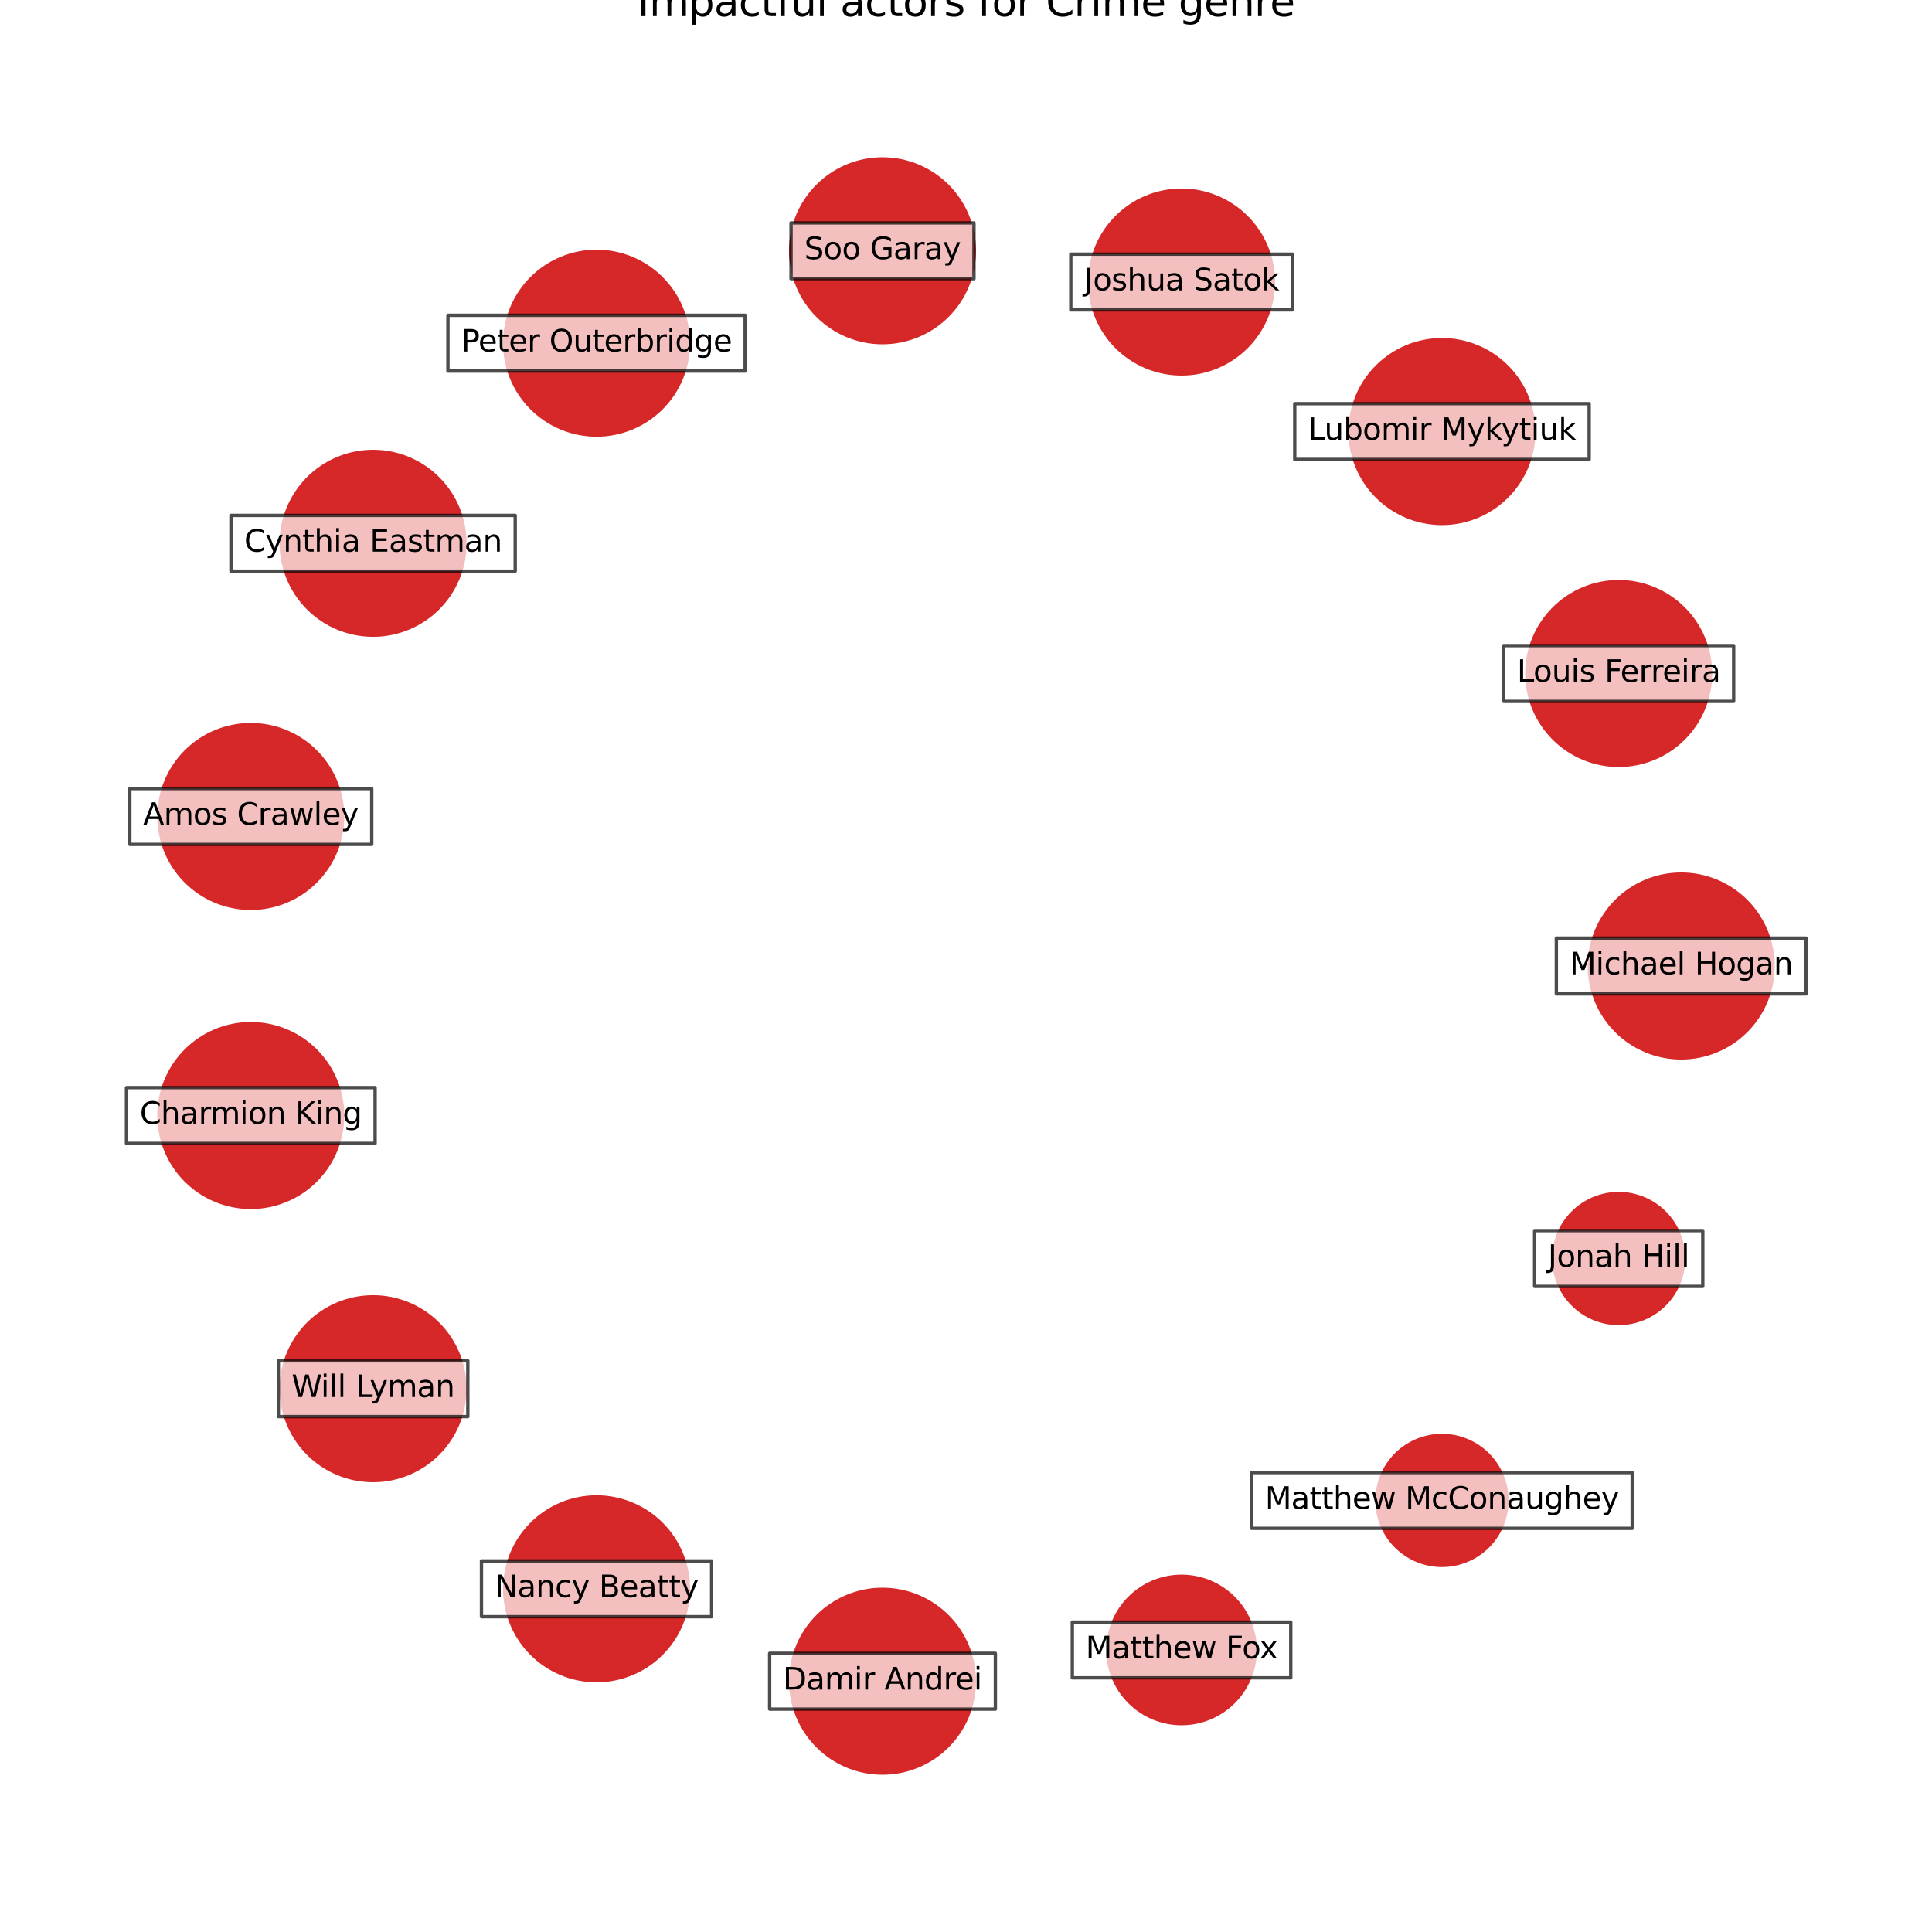 <?xml version="1.0" encoding="utf-8" standalone="no"?>
<!DOCTYPE svg PUBLIC "-//W3C//DTD SVG 1.1//EN"
  "http://www.w3.org/Graphics/SVG/1.1/DTD/svg11.dtd">
<svg xmlns:xlink="http://www.w3.org/1999/xlink" width="576pt" height="576pt" viewBox="0 0 576 576" xmlns="http://www.w3.org/2000/svg" version="1.1">
 <defs>
  <style type="text/css">*{stroke-linejoin: round; stroke-linecap: butt}</style>
 </defs>
 <g id="figure_1">
  <g id="patch_1">
   <path d="M 0 576 
L 576 576 
L 576 0 
L 0 0 
z
" style="fill: #ffffff"/>
  </g>
  <g id="axes_1">
   <g id="PathCollection_1">
    <path d="M 501.231 315.386 
C 508.494 315.386 515.46 312.501 520.596 307.365 
C 525.731 302.229 528.617 295.263 528.617 288 
C 528.617 280.737 525.731 273.771 520.596 268.635 
C 515.46 263.499 508.494 260.614 501.231 260.614 
C 493.968 260.614 487.001 263.499 481.866 268.635 
C 476.73 273.771 473.845 280.737 473.845 288 
C 473.845 295.263 476.73 302.229 481.866 307.365 
C 487.001 312.501 493.968 315.386 501.231 315.386 
z
" clip-path="url(#p1d5453f4c2)" style="fill: #d62728; fill-opacity: 0.99; stroke: #d62728; stroke-opacity: 0.99"/>
    <path d="M 482.592 228.18 
C 489.855 228.18 496.822 225.294 501.957 220.158 
C 507.093 215.023 509.978 208.056 509.978 200.794 
C 509.978 193.531 507.093 186.564 501.957 181.429 
C 496.822 176.293 489.855 173.407 482.592 173.407 
C 475.329 173.407 468.363 176.293 463.227 181.429 
C 458.092 186.564 455.206 193.531 455.206 200.794 
C 455.206 208.056 458.092 215.023 463.227 220.158 
C 468.363 225.294 475.329 228.18 482.592 228.18 
z
" clip-path="url(#p1d5453f4c2)" style="fill: #d62728; fill-opacity: 0.99; stroke: #d62728; stroke-opacity: 0.99"/>
    <path d="M 429.9 156.052 
C 437.163 156.052 444.129 153.166 449.265 148.031 
C 454.4 142.895 457.286 135.929 457.286 128.666 
C 457.286 121.403 454.4 114.437 449.265 109.301 
C 444.129 104.165 437.163 101.28 429.9 101.28 
C 422.637 101.28 415.671 104.165 410.535 109.301 
C 405.399 114.437 402.514 121.403 402.514 128.666 
C 402.514 135.929 405.399 142.895 410.535 148.031 
C 415.671 153.166 422.637 156.052 429.9 156.052 
z
" clip-path="url(#p1d5453f4c2)" style="fill: #d62728; fill-opacity: 0.99; stroke: #d62728; stroke-opacity: 0.99"/>
    <path d="M 352.264 111.475 
C 359.527 111.475 366.494 108.589 371.629 103.453 
C 376.765 98.318 379.65 91.351 379.65 84.088 
C 379.65 76.826 376.765 69.859 371.629 64.724 
C 366.494 59.588 359.527 56.702 352.264 56.702 
C 345.001 56.702 338.035 59.588 332.899 64.724 
C 327.764 69.859 324.878 76.826 324.878 84.088 
C 324.878 91.351 327.764 98.318 332.899 103.453 
C 338.035 108.589 345.001 111.475 352.264 111.475 
z
" clip-path="url(#p1d5453f4c2)" style="fill: #d62728; fill-opacity: 0.99; stroke: #d62728; stroke-opacity: 0.99"/>
    <path d="M 263.11 102.155 
C 270.372 102.155 277.339 99.27 282.474 94.134 
C 287.61 88.999 290.496 82.032 290.496 74.769 
C 290.496 67.506 287.61 60.54 282.474 55.404 
C 277.339 50.269 270.372 47.383 263.11 47.383 
C 255.847 47.383 248.88 50.269 243.745 55.404 
C 238.609 60.54 235.723 67.506 235.723 74.769 
C 235.723 82.032 238.609 88.999 243.745 94.134 
C 248.88 99.27 255.847 102.155 263.11 102.155 
z
" clip-path="url(#p1d5453f4c2)" style="fill: #d62728; fill-opacity: 0.99; stroke: #d62728; stroke-opacity: 0.99"/>
    <path d="M 177.851 129.706 
C 185.114 129.706 192.081 126.82 197.216 121.684 
C 202.352 116.549 205.237 109.582 205.237 102.32 
C 205.237 95.057 202.352 88.09 197.216 82.955 
C 192.081 77.819 185.114 74.933 177.851 74.933 
C 170.588 74.933 163.622 77.819 158.486 82.955 
C 153.351 88.09 150.465 95.057 150.465 102.32 
C 150.465 109.582 153.351 116.549 158.486 121.684 
C 163.622 126.82 170.588 129.706 177.851 129.706 
z
" clip-path="url(#p1d5453f4c2)" style="fill: #d62728; fill-opacity: 0.99; stroke: #d62728; stroke-opacity: 0.99"/>
    <path d="M 111.231 189.362 
C 118.494 189.362 125.461 186.476 130.596 181.341 
C 135.732 176.205 138.618 169.239 138.618 161.976 
C 138.618 154.713 135.732 147.746 130.596 142.611 
C 125.461 137.475 118.494 134.59 111.231 134.59 
C 103.969 134.59 97.002 137.475 91.867 142.611 
C 86.731 147.746 83.845 154.713 83.845 161.976 
C 83.845 169.239 86.731 176.205 91.867 181.341 
C 97.002 186.476 103.969 189.362 111.231 189.362 
z
" clip-path="url(#p1d5453f4c2)" style="fill: #d62728; fill-opacity: 0.99; stroke: #d62728; stroke-opacity: 0.99"/>
    <path d="M 74.769 270.809 
C 82.032 270.809 88.999 267.923 94.134 262.788 
C 99.27 257.652 102.155 250.686 102.155 243.423 
C 102.155 236.16 99.27 229.193 94.134 224.058 
C 88.999 218.922 82.032 216.037 74.769 216.037 
C 67.506 216.037 60.54 218.922 55.404 224.058 
C 50.269 229.193 47.383 236.16 47.383 243.423 
C 47.383 250.686 50.269 257.652 55.404 262.788 
C 60.54 267.923 67.506 270.809 74.769 270.809 
z
" clip-path="url(#p1d5453f4c2)" style="fill: #d62728; fill-opacity: 0.99; stroke: #d62728; stroke-opacity: 0.99"/>
    <path d="M 74.769 359.964 
C 82.032 359.964 88.999 357.078 94.134 351.942 
C 99.27 346.807 102.155 339.84 102.155 332.577 
C 102.155 325.315 99.27 318.348 94.134 313.212 
C 88.999 308.077 82.032 305.191 74.769 305.191 
C 67.506 305.191 60.54 308.077 55.404 313.212 
C 50.269 318.348 47.383 325.315 47.383 332.577 
C 47.383 339.84 50.269 346.807 55.404 351.942 
C 60.54 357.078 67.506 359.964 74.769 359.964 
z
" clip-path="url(#p1d5453f4c2)" style="fill: #d62728; fill-opacity: 0.99; stroke: #d62728; stroke-opacity: 0.99"/>
    <path d="M 111.231 441.41 
C 118.494 441.41 125.461 438.525 130.596 433.389 
C 135.732 428.254 138.618 421.287 138.618 414.024 
C 138.618 406.761 135.732 399.795 130.596 394.659 
C 125.461 389.524 118.494 386.638 111.231 386.638 
C 103.969 386.638 97.002 389.524 91.867 394.659 
C 86.731 399.795 83.845 406.761 83.845 414.024 
C 83.845 421.287 86.731 428.254 91.867 433.389 
C 97.002 438.525 103.969 441.41 111.231 441.41 
z
" clip-path="url(#p1d5453f4c2)" style="fill: #d62728; fill-opacity: 0.99; stroke: #d62728; stroke-opacity: 0.99"/>
    <path d="M 177.851 501.067 
C 185.114 501.067 192.081 498.181 197.216 493.045 
C 202.352 487.91 205.237 480.943 205.237 473.68 
C 205.237 466.418 202.352 459.451 197.216 454.316 
C 192.081 449.18 185.114 446.294 177.851 446.294 
C 170.588 446.294 163.622 449.18 158.486 454.316 
C 153.351 459.451 150.465 466.418 150.465 473.68 
C 150.465 480.943 153.351 487.91 158.486 493.045 
C 163.622 498.181 170.588 501.067 177.851 501.067 
z
" clip-path="url(#p1d5453f4c2)" style="fill: #d62728; fill-opacity: 0.99; stroke: #d62728; stroke-opacity: 0.99"/>
    <path d="M 263.11 528.617 
C 270.372 528.617 277.339 525.731 282.475 520.596 
C 287.61 515.46 290.496 508.494 290.496 501.231 
C 290.496 493.968 287.61 487.001 282.475 481.866 
C 277.339 476.73 270.372 473.845 263.11 473.845 
C 255.847 473.845 248.88 476.73 243.745 481.866 
C 238.609 487.001 235.723 493.968 235.723 501.231 
C 235.723 508.494 238.609 515.46 243.745 520.596 
C 248.88 525.731 255.847 528.617 263.11 528.617 
z
" clip-path="url(#p1d5453f4c2)" style="fill: #d62728; fill-opacity: 0.99; stroke: #d62728; stroke-opacity: 0.99"/>
    <path d="M 352.264 513.867 
C 358.087 513.867 363.672 511.553 367.789 507.436 
C 371.906 503.319 374.219 497.734 374.219 491.912 
C 374.219 486.089 371.906 480.504 367.789 476.387 
C 363.672 472.27 358.087 469.956 352.264 469.956 
C 346.442 469.956 340.857 472.27 336.74 476.387 
C 332.623 480.504 330.309 486.089 330.309 491.912 
C 330.309 497.734 332.623 503.319 336.74 507.436 
C 340.857 511.553 346.442 513.867 352.264 513.867 
z
" clip-path="url(#p1d5453f4c2)" style="fill: #d62728; fill-opacity: 0.99; stroke: #d62728; stroke-opacity: 0.99"/>
    <path d="M 429.9 466.699 
C 435.036 466.699 439.962 464.659 443.593 461.027 
C 447.224 457.396 449.265 452.47 449.265 447.334 
C 449.265 442.199 447.224 437.273 443.593 433.641 
C 439.962 430.01 435.036 427.969 429.9 427.969 
C 424.764 427.969 419.838 430.01 416.207 433.641 
C 412.575 437.273 410.535 442.199 410.535 447.334 
C 410.535 452.47 412.575 457.396 416.207 461.027 
C 419.838 464.659 424.764 466.699 429.9 466.699 
z
" clip-path="url(#p1d5453f4c2)" style="fill: #d62728; fill-opacity: 0.99; stroke: #d62728; stroke-opacity: 0.99"/>
    <path d="M 482.592 394.571 
C 487.728 394.571 492.654 392.531 496.285 388.9 
C 499.917 385.268 501.957 380.342 501.957 375.206 
C 501.957 370.071 499.917 365.145 496.285 361.513 
C 492.654 357.882 487.728 355.842 482.592 355.842 
C 477.457 355.842 472.531 357.882 468.899 361.513 
C 465.268 365.145 463.227 370.071 463.227 375.206 
C 463.227 380.342 465.268 385.268 468.899 388.9 
C 472.531 392.531 477.457 394.571 482.592 394.571 
z
" clip-path="url(#p1d5453f4c2)" style="fill: #d62728; fill-opacity: 0.99; stroke: #d62728; stroke-opacity: 0.99"/>
   </g>
   <g id="text_1">
    <g id="patch_2">
     <path d="M 464.001 296.315 
L 538.461 296.315 
L 538.461 279.685 
L 464.001 279.685 
z
" clip-path="url(#p1d5453f4c2)" style="fill: #ffffff; opacity: 0.7; stroke: #000000; stroke-linejoin: miter"/>
    </g>
    <g clip-path="url(#p1d5453f4c2)">
     <!-- Michael Hogan -->
     <g transform="translate(467.961 290.483)scale(0.09 -0.09)">
      <defs>
       <path id="DejaVuSans-4d" d="M 628 4666 
L 1569 4666 
L 2759 1491 
L 3956 4666 
L 4897 4666 
L 4897 0 
L 4281 0 
L 4281 4097 
L 3078 897 
L 2444 897 
L 1241 4097 
L 1241 0 
L 628 0 
L 628 4666 
z
" transform="scale(0.016)"/>
       <path id="DejaVuSans-69" d="M 603 3500 
L 1178 3500 
L 1178 0 
L 603 0 
L 603 3500 
z
M 603 4863 
L 1178 4863 
L 1178 4134 
L 603 4134 
L 603 4863 
z
" transform="scale(0.016)"/>
       <path id="DejaVuSans-63" d="M 3122 3366 
L 3122 2828 
Q 2878 2963 2633 3030 
Q 2388 3097 2138 3097 
Q 1578 3097 1268 2742 
Q 959 2388 959 1747 
Q 959 1106 1268 751 
Q 1578 397 2138 397 
Q 2388 397 2633 464 
Q 2878 531 3122 666 
L 3122 134 
Q 2881 22 2623 -34 
Q 2366 -91 2075 -91 
Q 1284 -91 818 406 
Q 353 903 353 1747 
Q 353 2603 823 3093 
Q 1294 3584 2113 3584 
Q 2378 3584 2631 3529 
Q 2884 3475 3122 3366 
z
" transform="scale(0.016)"/>
       <path id="DejaVuSans-68" d="M 3513 2113 
L 3513 0 
L 2938 0 
L 2938 2094 
Q 2938 2591 2744 2837 
Q 2550 3084 2163 3084 
Q 1697 3084 1428 2787 
Q 1159 2491 1159 1978 
L 1159 0 
L 581 0 
L 581 4863 
L 1159 4863 
L 1159 2956 
Q 1366 3272 1645 3428 
Q 1925 3584 2291 3584 
Q 2894 3584 3203 3211 
Q 3513 2838 3513 2113 
z
" transform="scale(0.016)"/>
       <path id="DejaVuSans-61" d="M 2194 1759 
Q 1497 1759 1228 1600 
Q 959 1441 959 1056 
Q 959 750 1161 570 
Q 1363 391 1709 391 
Q 2188 391 2477 730 
Q 2766 1069 2766 1631 
L 2766 1759 
L 2194 1759 
z
M 3341 1997 
L 3341 0 
L 2766 0 
L 2766 531 
Q 2569 213 2275 61 
Q 1981 -91 1556 -91 
Q 1019 -91 701 211 
Q 384 513 384 1019 
Q 384 1609 779 1909 
Q 1175 2209 1959 2209 
L 2766 2209 
L 2766 2266 
Q 2766 2663 2505 2880 
Q 2244 3097 1772 3097 
Q 1472 3097 1187 3025 
Q 903 2953 641 2809 
L 641 3341 
Q 956 3463 1253 3523 
Q 1550 3584 1831 3584 
Q 2591 3584 2966 3190 
Q 3341 2797 3341 1997 
z
" transform="scale(0.016)"/>
       <path id="DejaVuSans-65" d="M 3597 1894 
L 3597 1613 
L 953 1613 
Q 991 1019 1311 708 
Q 1631 397 2203 397 
Q 2534 397 2845 478 
Q 3156 559 3463 722 
L 3463 178 
Q 3153 47 2828 -22 
Q 2503 -91 2169 -91 
Q 1331 -91 842 396 
Q 353 884 353 1716 
Q 353 2575 817 3079 
Q 1281 3584 2069 3584 
Q 2775 3584 3186 3129 
Q 3597 2675 3597 1894 
z
M 3022 2063 
Q 3016 2534 2758 2815 
Q 2500 3097 2075 3097 
Q 1594 3097 1305 2825 
Q 1016 2553 972 2059 
L 3022 2063 
z
" transform="scale(0.016)"/>
       <path id="DejaVuSans-6c" d="M 603 4863 
L 1178 4863 
L 1178 0 
L 603 0 
L 603 4863 
z
" transform="scale(0.016)"/>
       <path id="DejaVuSans-20" transform="scale(0.016)"/>
       <path id="DejaVuSans-48" d="M 628 4666 
L 1259 4666 
L 1259 2753 
L 3553 2753 
L 3553 4666 
L 4184 4666 
L 4184 0 
L 3553 0 
L 3553 2222 
L 1259 2222 
L 1259 0 
L 628 0 
L 628 4666 
z
" transform="scale(0.016)"/>
       <path id="DejaVuSans-6f" d="M 1959 3097 
Q 1497 3097 1228 2736 
Q 959 2375 959 1747 
Q 959 1119 1226 758 
Q 1494 397 1959 397 
Q 2419 397 2687 759 
Q 2956 1122 2956 1747 
Q 2956 2369 2687 2733 
Q 2419 3097 1959 3097 
z
M 1959 3584 
Q 2709 3584 3137 3096 
Q 3566 2609 3566 1747 
Q 3566 888 3137 398 
Q 2709 -91 1959 -91 
Q 1206 -91 779 398 
Q 353 888 353 1747 
Q 353 2609 779 3096 
Q 1206 3584 1959 3584 
z
" transform="scale(0.016)"/>
       <path id="DejaVuSans-67" d="M 2906 1791 
Q 2906 2416 2648 2759 
Q 2391 3103 1925 3103 
Q 1463 3103 1205 2759 
Q 947 2416 947 1791 
Q 947 1169 1205 825 
Q 1463 481 1925 481 
Q 2391 481 2648 825 
Q 2906 1169 2906 1791 
z
M 3481 434 
Q 3481 -459 3084 -895 
Q 2688 -1331 1869 -1331 
Q 1566 -1331 1297 -1286 
Q 1028 -1241 775 -1147 
L 775 -588 
Q 1028 -725 1275 -790 
Q 1522 -856 1778 -856 
Q 2344 -856 2625 -561 
Q 2906 -266 2906 331 
L 2906 616 
Q 2728 306 2450 153 
Q 2172 0 1784 0 
Q 1141 0 747 490 
Q 353 981 353 1791 
Q 353 2603 747 3093 
Q 1141 3584 1784 3584 
Q 2172 3584 2450 3431 
Q 2728 3278 2906 2969 
L 2906 3500 
L 3481 3500 
L 3481 434 
z
" transform="scale(0.016)"/>
       <path id="DejaVuSans-6e" d="M 3513 2113 
L 3513 0 
L 2938 0 
L 2938 2094 
Q 2938 2591 2744 2837 
Q 2550 3084 2163 3084 
Q 1697 3084 1428 2787 
Q 1159 2491 1159 1978 
L 1159 0 
L 581 0 
L 581 3500 
L 1159 3500 
L 1159 2956 
Q 1366 3272 1645 3428 
Q 1925 3584 2291 3584 
Q 2894 3584 3203 3211 
Q 3513 2838 3513 2113 
z
" transform="scale(0.016)"/>
      </defs>
      <use xlink:href="#DejaVuSans-4d"/>
      <use xlink:href="#DejaVuSans-69" x="86.279"/>
      <use xlink:href="#DejaVuSans-63" x="114.062"/>
      <use xlink:href="#DejaVuSans-68" x="169.043"/>
      <use xlink:href="#DejaVuSans-61" x="232.422"/>
      <use xlink:href="#DejaVuSans-65" x="293.701"/>
      <use xlink:href="#DejaVuSans-6c" x="355.225"/>
      <use xlink:href="#DejaVuSans-20" x="383.008"/>
      <use xlink:href="#DejaVuSans-48" x="414.795"/>
      <use xlink:href="#DejaVuSans-6f" x="489.99"/>
      <use xlink:href="#DejaVuSans-67" x="551.172"/>
      <use xlink:href="#DejaVuSans-61" x="614.648"/>
      <use xlink:href="#DejaVuSans-6e" x="675.928"/>
     </g>
    </g>
   </g>
   <g id="text_2">
    <g id="patch_3">
     <path d="M 448.318 209.109 
L 516.867 209.109 
L 516.867 192.478 
L 448.318 192.478 
z
" clip-path="url(#p1d5453f4c2)" style="fill: #ffffff; opacity: 0.7; stroke: #000000; stroke-linejoin: miter"/>
    </g>
    <g clip-path="url(#p1d5453f4c2)">
     <!-- Louis Ferreira -->
     <g transform="translate(452.278 203.277)scale(0.09 -0.09)">
      <defs>
       <path id="DejaVuSans-4c" d="M 628 4666 
L 1259 4666 
L 1259 531 
L 3531 531 
L 3531 0 
L 628 0 
L 628 4666 
z
" transform="scale(0.016)"/>
       <path id="DejaVuSans-75" d="M 544 1381 
L 544 3500 
L 1119 3500 
L 1119 1403 
Q 1119 906 1312 657 
Q 1506 409 1894 409 
Q 2359 409 2629 706 
Q 2900 1003 2900 1516 
L 2900 3500 
L 3475 3500 
L 3475 0 
L 2900 0 
L 2900 538 
Q 2691 219 2414 64 
Q 2138 -91 1772 -91 
Q 1169 -91 856 284 
Q 544 659 544 1381 
z
M 1991 3584 
L 1991 3584 
z
" transform="scale(0.016)"/>
       <path id="DejaVuSans-73" d="M 2834 3397 
L 2834 2853 
Q 2591 2978 2328 3040 
Q 2066 3103 1784 3103 
Q 1356 3103 1142 2972 
Q 928 2841 928 2578 
Q 928 2378 1081 2264 
Q 1234 2150 1697 2047 
L 1894 2003 
Q 2506 1872 2764 1633 
Q 3022 1394 3022 966 
Q 3022 478 2636 193 
Q 2250 -91 1575 -91 
Q 1294 -91 989 -36 
Q 684 19 347 128 
L 347 722 
Q 666 556 975 473 
Q 1284 391 1588 391 
Q 1994 391 2212 530 
Q 2431 669 2431 922 
Q 2431 1156 2273 1281 
Q 2116 1406 1581 1522 
L 1381 1569 
Q 847 1681 609 1914 
Q 372 2147 372 2553 
Q 372 3047 722 3315 
Q 1072 3584 1716 3584 
Q 2034 3584 2315 3537 
Q 2597 3491 2834 3397 
z
" transform="scale(0.016)"/>
       <path id="DejaVuSans-46" d="M 628 4666 
L 3309 4666 
L 3309 4134 
L 1259 4134 
L 1259 2759 
L 3109 2759 
L 3109 2228 
L 1259 2228 
L 1259 0 
L 628 0 
L 628 4666 
z
" transform="scale(0.016)"/>
       <path id="DejaVuSans-72" d="M 2631 2963 
Q 2534 3019 2420 3045 
Q 2306 3072 2169 3072 
Q 1681 3072 1420 2755 
Q 1159 2438 1159 1844 
L 1159 0 
L 581 0 
L 581 3500 
L 1159 3500 
L 1159 2956 
Q 1341 3275 1631 3429 
Q 1922 3584 2338 3584 
Q 2397 3584 2469 3576 
Q 2541 3569 2628 3553 
L 2631 2963 
z
" transform="scale(0.016)"/>
      </defs>
      <use xlink:href="#DejaVuSans-4c"/>
      <use xlink:href="#DejaVuSans-6f" x="53.963"/>
      <use xlink:href="#DejaVuSans-75" x="115.145"/>
      <use xlink:href="#DejaVuSans-69" x="178.523"/>
      <use xlink:href="#DejaVuSans-73" x="206.307"/>
      <use xlink:href="#DejaVuSans-20" x="258.406"/>
      <use xlink:href="#DejaVuSans-46" x="290.193"/>
      <use xlink:href="#DejaVuSans-65" x="342.213"/>
      <use xlink:href="#DejaVuSans-72" x="403.736"/>
      <use xlink:href="#DejaVuSans-72" x="443.1"/>
      <use xlink:href="#DejaVuSans-65" x="481.963"/>
      <use xlink:href="#DejaVuSans-69" x="543.486"/>
      <use xlink:href="#DejaVuSans-72" x="571.27"/>
      <use xlink:href="#DejaVuSans-61" x="612.383"/>
     </g>
    </g>
   </g>
   <g id="text_3">
    <g id="patch_4">
     <path d="M 386.011 136.981 
L 473.788 136.981 
L 473.788 120.351 
L 386.011 120.351 
z
" clip-path="url(#p1d5453f4c2)" style="fill: #ffffff; opacity: 0.7; stroke: #000000; stroke-linejoin: miter"/>
    </g>
    <g clip-path="url(#p1d5453f4c2)">
     <!-- Lubomir Mykytiuk -->
     <g transform="translate(389.971 131.149)scale(0.09 -0.09)">
      <defs>
       <path id="DejaVuSans-62" d="M 3116 1747 
Q 3116 2381 2855 2742 
Q 2594 3103 2138 3103 
Q 1681 3103 1420 2742 
Q 1159 2381 1159 1747 
Q 1159 1113 1420 752 
Q 1681 391 2138 391 
Q 2594 391 2855 752 
Q 3116 1113 3116 1747 
z
M 1159 2969 
Q 1341 3281 1617 3432 
Q 1894 3584 2278 3584 
Q 2916 3584 3314 3078 
Q 3713 2572 3713 1747 
Q 3713 922 3314 415 
Q 2916 -91 2278 -91 
Q 1894 -91 1617 61 
Q 1341 213 1159 525 
L 1159 0 
L 581 0 
L 581 4863 
L 1159 4863 
L 1159 2969 
z
" transform="scale(0.016)"/>
       <path id="DejaVuSans-6d" d="M 3328 2828 
Q 3544 3216 3844 3400 
Q 4144 3584 4550 3584 
Q 5097 3584 5394 3201 
Q 5691 2819 5691 2113 
L 5691 0 
L 5113 0 
L 5113 2094 
Q 5113 2597 4934 2840 
Q 4756 3084 4391 3084 
Q 3944 3084 3684 2787 
Q 3425 2491 3425 1978 
L 3425 0 
L 2847 0 
L 2847 2094 
Q 2847 2600 2669 2842 
Q 2491 3084 2119 3084 
Q 1678 3084 1418 2786 
Q 1159 2488 1159 1978 
L 1159 0 
L 581 0 
L 581 3500 
L 1159 3500 
L 1159 2956 
Q 1356 3278 1631 3431 
Q 1906 3584 2284 3584 
Q 2666 3584 2933 3390 
Q 3200 3197 3328 2828 
z
" transform="scale(0.016)"/>
       <path id="DejaVuSans-79" d="M 2059 -325 
Q 1816 -950 1584 -1140 
Q 1353 -1331 966 -1331 
L 506 -1331 
L 506 -850 
L 844 -850 
Q 1081 -850 1212 -737 
Q 1344 -625 1503 -206 
L 1606 56 
L 191 3500 
L 800 3500 
L 1894 763 
L 2988 3500 
L 3597 3500 
L 2059 -325 
z
" transform="scale(0.016)"/>
       <path id="DejaVuSans-6b" d="M 581 4863 
L 1159 4863 
L 1159 1991 
L 2875 3500 
L 3609 3500 
L 1753 1863 
L 3688 0 
L 2938 0 
L 1159 1709 
L 1159 0 
L 581 0 
L 581 4863 
z
" transform="scale(0.016)"/>
       <path id="DejaVuSans-74" d="M 1172 4494 
L 1172 3500 
L 2356 3500 
L 2356 3053 
L 1172 3053 
L 1172 1153 
Q 1172 725 1289 603 
Q 1406 481 1766 481 
L 2356 481 
L 2356 0 
L 1766 0 
Q 1100 0 847 248 
Q 594 497 594 1153 
L 594 3053 
L 172 3053 
L 172 3500 
L 594 3500 
L 594 4494 
L 1172 4494 
z
" transform="scale(0.016)"/>
      </defs>
      <use xlink:href="#DejaVuSans-4c"/>
      <use xlink:href="#DejaVuSans-75" x="53.963"/>
      <use xlink:href="#DejaVuSans-62" x="117.342"/>
      <use xlink:href="#DejaVuSans-6f" x="180.818"/>
      <use xlink:href="#DejaVuSans-6d" x="242"/>
      <use xlink:href="#DejaVuSans-69" x="339.412"/>
      <use xlink:href="#DejaVuSans-72" x="367.195"/>
      <use xlink:href="#DejaVuSans-20" x="408.309"/>
      <use xlink:href="#DejaVuSans-4d" x="440.096"/>
      <use xlink:href="#DejaVuSans-79" x="526.375"/>
      <use xlink:href="#DejaVuSans-6b" x="585.555"/>
      <use xlink:href="#DejaVuSans-79" x="639.84"/>
      <use xlink:href="#DejaVuSans-74" x="699.02"/>
      <use xlink:href="#DejaVuSans-69" x="738.229"/>
      <use xlink:href="#DejaVuSans-75" x="766.012"/>
      <use xlink:href="#DejaVuSans-6b" x="829.391"/>
     </g>
    </g>
   </g>
   <g id="text_4">
    <g id="patch_5">
     <path d="M 319.25 92.404 
L 385.279 92.404 
L 385.279 75.773 
L 319.25 75.773 
z
" clip-path="url(#p1d5453f4c2)" style="fill: #ffffff; opacity: 0.7; stroke: #000000; stroke-linejoin: miter"/>
    </g>
    <g clip-path="url(#p1d5453f4c2)">
     <!-- Joshua Satok -->
     <g transform="translate(323.21 86.572)scale(0.09 -0.09)">
      <defs>
       <path id="DejaVuSans-4a" d="M 628 4666 
L 1259 4666 
L 1259 325 
Q 1259 -519 939 -900 
Q 619 -1281 -91 -1281 
L -331 -1281 
L -331 -750 
L -134 -750 
Q 284 -750 456 -515 
Q 628 -281 628 325 
L 628 4666 
z
" transform="scale(0.016)"/>
       <path id="DejaVuSans-53" d="M 3425 4513 
L 3425 3897 
Q 3066 4069 2747 4153 
Q 2428 4238 2131 4238 
Q 1616 4238 1336 4038 
Q 1056 3838 1056 3469 
Q 1056 3159 1242 3001 
Q 1428 2844 1947 2747 
L 2328 2669 
Q 3034 2534 3370 2195 
Q 3706 1856 3706 1288 
Q 3706 609 3251 259 
Q 2797 -91 1919 -91 
Q 1588 -91 1214 -16 
Q 841 59 441 206 
L 441 856 
Q 825 641 1194 531 
Q 1563 422 1919 422 
Q 2459 422 2753 634 
Q 3047 847 3047 1241 
Q 3047 1584 2836 1778 
Q 2625 1972 2144 2069 
L 1759 2144 
Q 1053 2284 737 2584 
Q 422 2884 422 3419 
Q 422 4038 858 4394 
Q 1294 4750 2059 4750 
Q 2388 4750 2728 4690 
Q 3069 4631 3425 4513 
z
" transform="scale(0.016)"/>
      </defs>
      <use xlink:href="#DejaVuSans-4a"/>
      <use xlink:href="#DejaVuSans-6f" x="29.492"/>
      <use xlink:href="#DejaVuSans-73" x="90.674"/>
      <use xlink:href="#DejaVuSans-68" x="142.773"/>
      <use xlink:href="#DejaVuSans-75" x="206.152"/>
      <use xlink:href="#DejaVuSans-61" x="269.531"/>
      <use xlink:href="#DejaVuSans-20" x="330.811"/>
      <use xlink:href="#DejaVuSans-53" x="362.598"/>
      <use xlink:href="#DejaVuSans-61" x="426.074"/>
      <use xlink:href="#DejaVuSans-74" x="487.354"/>
      <use xlink:href="#DejaVuSans-6f" x="526.562"/>
      <use xlink:href="#DejaVuSans-6b" x="587.744"/>
     </g>
    </g>
   </g>
   <g id="text_5">
    <g id="patch_6">
     <path d="M 235.84 83.084 
L 290.379 83.084 
L 290.379 66.454 
L 235.84 66.454 
z
" clip-path="url(#p1d5453f4c2)" style="fill: #ffffff; opacity: 0.7; stroke: #000000; stroke-linejoin: miter"/>
    </g>
    <g clip-path="url(#p1d5453f4c2)">
     <!-- Soo Garay -->
     <g transform="translate(239.8 77.253)scale(0.09 -0.09)">
      <defs>
       <path id="DejaVuSans-47" d="M 3809 666 
L 3809 1919 
L 2778 1919 
L 2778 2438 
L 4434 2438 
L 4434 434 
Q 4069 175 3628 42 
Q 3188 -91 2688 -91 
Q 1594 -91 976 548 
Q 359 1188 359 2328 
Q 359 3472 976 4111 
Q 1594 4750 2688 4750 
Q 3144 4750 3555 4637 
Q 3966 4525 4313 4306 
L 4313 3634 
Q 3963 3931 3569 4081 
Q 3175 4231 2741 4231 
Q 1884 4231 1454 3753 
Q 1025 3275 1025 2328 
Q 1025 1384 1454 906 
Q 1884 428 2741 428 
Q 3075 428 3337 486 
Q 3600 544 3809 666 
z
" transform="scale(0.016)"/>
      </defs>
      <use xlink:href="#DejaVuSans-53"/>
      <use xlink:href="#DejaVuSans-6f" x="63.477"/>
      <use xlink:href="#DejaVuSans-6f" x="124.658"/>
      <use xlink:href="#DejaVuSans-20" x="185.84"/>
      <use xlink:href="#DejaVuSans-47" x="217.627"/>
      <use xlink:href="#DejaVuSans-61" x="295.117"/>
      <use xlink:href="#DejaVuSans-72" x="356.396"/>
      <use xlink:href="#DejaVuSans-61" x="397.51"/>
      <use xlink:href="#DejaVuSans-79" x="458.789"/>
     </g>
    </g>
   </g>
   <g id="text_6">
    <g id="patch_7">
     <path d="M 133.542 110.635 
L 222.16 110.635 
L 222.16 94.004 
L 133.542 94.004 
z
" clip-path="url(#p1d5453f4c2)" style="fill: #ffffff; opacity: 0.7; stroke: #000000; stroke-linejoin: miter"/>
    </g>
    <g clip-path="url(#p1d5453f4c2)">
     <!-- Peter Outerbridge -->
     <g transform="translate(137.502 104.803)scale(0.09 -0.09)">
      <defs>
       <path id="DejaVuSans-50" d="M 1259 4147 
L 1259 2394 
L 2053 2394 
Q 2494 2394 2734 2622 
Q 2975 2850 2975 3272 
Q 2975 3691 2734 3919 
Q 2494 4147 2053 4147 
L 1259 4147 
z
M 628 4666 
L 2053 4666 
Q 2838 4666 3239 4311 
Q 3641 3956 3641 3272 
Q 3641 2581 3239 2228 
Q 2838 1875 2053 1875 
L 1259 1875 
L 1259 0 
L 628 0 
L 628 4666 
z
" transform="scale(0.016)"/>
       <path id="DejaVuSans-4f" d="M 2522 4238 
Q 1834 4238 1429 3725 
Q 1025 3213 1025 2328 
Q 1025 1447 1429 934 
Q 1834 422 2522 422 
Q 3209 422 3611 934 
Q 4013 1447 4013 2328 
Q 4013 3213 3611 3725 
Q 3209 4238 2522 4238 
z
M 2522 4750 
Q 3503 4750 4090 4092 
Q 4678 3434 4678 2328 
Q 4678 1225 4090 567 
Q 3503 -91 2522 -91 
Q 1538 -91 948 565 
Q 359 1222 359 2328 
Q 359 3434 948 4092 
Q 1538 4750 2522 4750 
z
" transform="scale(0.016)"/>
       <path id="DejaVuSans-64" d="M 2906 2969 
L 2906 4863 
L 3481 4863 
L 3481 0 
L 2906 0 
L 2906 525 
Q 2725 213 2448 61 
Q 2172 -91 1784 -91 
Q 1150 -91 751 415 
Q 353 922 353 1747 
Q 353 2572 751 3078 
Q 1150 3584 1784 3584 
Q 2172 3584 2448 3432 
Q 2725 3281 2906 2969 
z
M 947 1747 
Q 947 1113 1208 752 
Q 1469 391 1925 391 
Q 2381 391 2643 752 
Q 2906 1113 2906 1747 
Q 2906 2381 2643 2742 
Q 2381 3103 1925 3103 
Q 1469 3103 1208 2742 
Q 947 2381 947 1747 
z
" transform="scale(0.016)"/>
      </defs>
      <use xlink:href="#DejaVuSans-50"/>
      <use xlink:href="#DejaVuSans-65" x="56.678"/>
      <use xlink:href="#DejaVuSans-74" x="118.201"/>
      <use xlink:href="#DejaVuSans-65" x="157.41"/>
      <use xlink:href="#DejaVuSans-72" x="218.934"/>
      <use xlink:href="#DejaVuSans-20" x="260.047"/>
      <use xlink:href="#DejaVuSans-4f" x="291.834"/>
      <use xlink:href="#DejaVuSans-75" x="370.545"/>
      <use xlink:href="#DejaVuSans-74" x="433.924"/>
      <use xlink:href="#DejaVuSans-65" x="473.133"/>
      <use xlink:href="#DejaVuSans-72" x="534.656"/>
      <use xlink:href="#DejaVuSans-62" x="575.77"/>
      <use xlink:href="#DejaVuSans-72" x="639.246"/>
      <use xlink:href="#DejaVuSans-69" x="680.359"/>
      <use xlink:href="#DejaVuSans-64" x="708.143"/>
      <use xlink:href="#DejaVuSans-67" x="771.619"/>
      <use xlink:href="#DejaVuSans-65" x="835.096"/>
     </g>
    </g>
   </g>
   <g id="text_7">
    <g id="patch_8">
     <path d="M 68.858 170.291 
L 153.605 170.291 
L 153.605 153.661 
L 68.858 153.661 
z
" clip-path="url(#p1d5453f4c2)" style="fill: #ffffff; opacity: 0.7; stroke: #000000; stroke-linejoin: miter"/>
    </g>
    <g clip-path="url(#p1d5453f4c2)">
     <!-- Cynthia Eastman -->
     <g transform="translate(72.818 164.459)scale(0.09 -0.09)">
      <defs>
       <path id="DejaVuSans-43" d="M 4122 4306 
L 4122 3641 
Q 3803 3938 3442 4084 
Q 3081 4231 2675 4231 
Q 1875 4231 1450 3742 
Q 1025 3253 1025 2328 
Q 1025 1406 1450 917 
Q 1875 428 2675 428 
Q 3081 428 3442 575 
Q 3803 722 4122 1019 
L 4122 359 
Q 3791 134 3420 21 
Q 3050 -91 2638 -91 
Q 1578 -91 968 557 
Q 359 1206 359 2328 
Q 359 3453 968 4101 
Q 1578 4750 2638 4750 
Q 3056 4750 3426 4639 
Q 3797 4528 4122 4306 
z
" transform="scale(0.016)"/>
       <path id="DejaVuSans-45" d="M 628 4666 
L 3578 4666 
L 3578 4134 
L 1259 4134 
L 1259 2753 
L 3481 2753 
L 3481 2222 
L 1259 2222 
L 1259 531 
L 3634 531 
L 3634 0 
L 628 0 
L 628 4666 
z
" transform="scale(0.016)"/>
      </defs>
      <use xlink:href="#DejaVuSans-43"/>
      <use xlink:href="#DejaVuSans-79" x="69.824"/>
      <use xlink:href="#DejaVuSans-6e" x="129.004"/>
      <use xlink:href="#DejaVuSans-74" x="192.383"/>
      <use xlink:href="#DejaVuSans-68" x="231.592"/>
      <use xlink:href="#DejaVuSans-69" x="294.971"/>
      <use xlink:href="#DejaVuSans-61" x="322.754"/>
      <use xlink:href="#DejaVuSans-20" x="384.033"/>
      <use xlink:href="#DejaVuSans-45" x="415.82"/>
      <use xlink:href="#DejaVuSans-61" x="479.004"/>
      <use xlink:href="#DejaVuSans-73" x="540.283"/>
      <use xlink:href="#DejaVuSans-74" x="592.383"/>
      <use xlink:href="#DejaVuSans-6d" x="631.592"/>
      <use xlink:href="#DejaVuSans-61" x="729.004"/>
      <use xlink:href="#DejaVuSans-6e" x="790.283"/>
     </g>
    </g>
   </g>
   <g id="text_8">
    <g id="patch_9">
     <path d="M 38.707 251.738 
L 110.831 251.738 
L 110.831 235.107 
L 38.707 235.107 
z
" clip-path="url(#p1d5453f4c2)" style="fill: #ffffff; opacity: 0.7; stroke: #000000; stroke-linejoin: miter"/>
    </g>
    <g clip-path="url(#p1d5453f4c2)">
     <!-- Amos Crawley -->
     <g transform="translate(42.667 245.906)scale(0.09 -0.09)">
      <defs>
       <path id="DejaVuSans-41" d="M 2188 4044 
L 1331 1722 
L 3047 1722 
L 2188 4044 
z
M 1831 4666 
L 2547 4666 
L 4325 0 
L 3669 0 
L 3244 1197 
L 1141 1197 
L 716 0 
L 50 0 
L 1831 4666 
z
" transform="scale(0.016)"/>
       <path id="DejaVuSans-77" d="M 269 3500 
L 844 3500 
L 1563 769 
L 2278 3500 
L 2956 3500 
L 3675 769 
L 4391 3500 
L 4966 3500 
L 4050 0 
L 3372 0 
L 2619 2869 
L 1863 0 
L 1184 0 
L 269 3500 
z
" transform="scale(0.016)"/>
      </defs>
      <use xlink:href="#DejaVuSans-41"/>
      <use xlink:href="#DejaVuSans-6d" x="68.408"/>
      <use xlink:href="#DejaVuSans-6f" x="165.82"/>
      <use xlink:href="#DejaVuSans-73" x="227.002"/>
      <use xlink:href="#DejaVuSans-20" x="279.102"/>
      <use xlink:href="#DejaVuSans-43" x="310.889"/>
      <use xlink:href="#DejaVuSans-72" x="380.713"/>
      <use xlink:href="#DejaVuSans-61" x="421.826"/>
      <use xlink:href="#DejaVuSans-77" x="483.105"/>
      <use xlink:href="#DejaVuSans-6c" x="564.893"/>
      <use xlink:href="#DejaVuSans-65" x="592.676"/>
      <use xlink:href="#DejaVuSans-79" x="654.199"/>
     </g>
    </g>
   </g>
   <g id="text_9">
    <g id="patch_10">
     <path d="M 37.708 340.893 
L 111.831 340.893 
L 111.831 324.262 
L 37.708 324.262 
z
" clip-path="url(#p1d5453f4c2)" style="fill: #ffffff; opacity: 0.7; stroke: #000000; stroke-linejoin: miter"/>
    </g>
    <g clip-path="url(#p1d5453f4c2)">
     <!-- Charmion King -->
     <g transform="translate(41.668 335.061)scale(0.09 -0.09)">
      <defs>
       <path id="DejaVuSans-4b" d="M 628 4666 
L 1259 4666 
L 1259 2694 
L 3353 4666 
L 4166 4666 
L 1850 2491 
L 4331 0 
L 3500 0 
L 1259 2247 
L 1259 0 
L 628 0 
L 628 4666 
z
" transform="scale(0.016)"/>
      </defs>
      <use xlink:href="#DejaVuSans-43"/>
      <use xlink:href="#DejaVuSans-68" x="69.824"/>
      <use xlink:href="#DejaVuSans-61" x="133.203"/>
      <use xlink:href="#DejaVuSans-72" x="194.482"/>
      <use xlink:href="#DejaVuSans-6d" x="233.846"/>
      <use xlink:href="#DejaVuSans-69" x="331.258"/>
      <use xlink:href="#DejaVuSans-6f" x="359.041"/>
      <use xlink:href="#DejaVuSans-6e" x="420.223"/>
      <use xlink:href="#DejaVuSans-20" x="483.602"/>
      <use xlink:href="#DejaVuSans-4b" x="515.389"/>
      <use xlink:href="#DejaVuSans-69" x="580.965"/>
      <use xlink:href="#DejaVuSans-6e" x="608.748"/>
      <use xlink:href="#DejaVuSans-67" x="672.127"/>
     </g>
    </g>
   </g>
   <g id="text_10">
    <g id="patch_11">
     <path d="M 82.99 422.339 
L 139.473 422.339 
L 139.473 405.709 
L 82.99 405.709 
z
" clip-path="url(#p1d5453f4c2)" style="fill: #ffffff; opacity: 0.7; stroke: #000000; stroke-linejoin: miter"/>
    </g>
    <g clip-path="url(#p1d5453f4c2)">
     <!-- Will Lyman -->
     <g transform="translate(86.95 416.508)scale(0.09 -0.09)">
      <defs>
       <path id="DejaVuSans-57" d="M 213 4666 
L 850 4666 
L 1831 722 
L 2809 4666 
L 3519 4666 
L 4500 722 
L 5478 4666 
L 6119 4666 
L 4947 0 
L 4153 0 
L 3169 4050 
L 2175 0 
L 1381 0 
L 213 4666 
z
" transform="scale(0.016)"/>
      </defs>
      <use xlink:href="#DejaVuSans-57"/>
      <use xlink:href="#DejaVuSans-69" x="96.627"/>
      <use xlink:href="#DejaVuSans-6c" x="124.41"/>
      <use xlink:href="#DejaVuSans-6c" x="152.193"/>
      <use xlink:href="#DejaVuSans-20" x="179.977"/>
      <use xlink:href="#DejaVuSans-4c" x="211.764"/>
      <use xlink:href="#DejaVuSans-79" x="258.352"/>
      <use xlink:href="#DejaVuSans-6d" x="317.531"/>
      <use xlink:href="#DejaVuSans-61" x="414.943"/>
      <use xlink:href="#DejaVuSans-6e" x="476.223"/>
     </g>
    </g>
   </g>
   <g id="text_11">
    <g id="patch_12">
     <path d="M 143.542 481.996 
L 212.161 481.996 
L 212.161 465.365 
L 143.542 465.365 
z
" clip-path="url(#p1d5453f4c2)" style="fill: #ffffff; opacity: 0.7; stroke: #000000; stroke-linejoin: miter"/>
    </g>
    <g clip-path="url(#p1d5453f4c2)">
     <!-- Nancy Beatty -->
     <g transform="translate(147.502 476.164)scale(0.09 -0.09)">
      <defs>
       <path id="DejaVuSans-4e" d="M 628 4666 
L 1478 4666 
L 3547 763 
L 3547 4666 
L 4159 4666 
L 4159 0 
L 3309 0 
L 1241 3903 
L 1241 0 
L 628 0 
L 628 4666 
z
" transform="scale(0.016)"/>
       <path id="DejaVuSans-42" d="M 1259 2228 
L 1259 519 
L 2272 519 
Q 2781 519 3026 730 
Q 3272 941 3272 1375 
Q 3272 1813 3026 2020 
Q 2781 2228 2272 2228 
L 1259 2228 
z
M 1259 4147 
L 1259 2741 
L 2194 2741 
Q 2656 2741 2882 2914 
Q 3109 3088 3109 3444 
Q 3109 3797 2882 3972 
Q 2656 4147 2194 4147 
L 1259 4147 
z
M 628 4666 
L 2241 4666 
Q 2963 4666 3353 4366 
Q 3744 4066 3744 3513 
Q 3744 3084 3544 2831 
Q 3344 2578 2956 2516 
Q 3422 2416 3680 2098 
Q 3938 1781 3938 1306 
Q 3938 681 3513 340 
Q 3088 0 2303 0 
L 628 0 
L 628 4666 
z
" transform="scale(0.016)"/>
      </defs>
      <use xlink:href="#DejaVuSans-4e"/>
      <use xlink:href="#DejaVuSans-61" x="74.805"/>
      <use xlink:href="#DejaVuSans-6e" x="136.084"/>
      <use xlink:href="#DejaVuSans-63" x="199.463"/>
      <use xlink:href="#DejaVuSans-79" x="254.443"/>
      <use xlink:href="#DejaVuSans-20" x="313.623"/>
      <use xlink:href="#DejaVuSans-42" x="345.41"/>
      <use xlink:href="#DejaVuSans-65" x="414.014"/>
      <use xlink:href="#DejaVuSans-61" x="475.537"/>
      <use xlink:href="#DejaVuSans-74" x="536.816"/>
      <use xlink:href="#DejaVuSans-74" x="576.025"/>
      <use xlink:href="#DejaVuSans-79" x="615.234"/>
     </g>
    </g>
   </g>
   <g id="text_12">
    <g id="patch_13">
     <path d="M 229.459 509.546 
L 296.76 509.546 
L 296.76 492.916 
L 229.459 492.916 
z
" clip-path="url(#p1d5453f4c2)" style="fill: #ffffff; opacity: 0.7; stroke: #000000; stroke-linejoin: miter"/>
    </g>
    <g clip-path="url(#p1d5453f4c2)">
     <!-- Damir Andrei -->
     <g transform="translate(233.419 503.714)scale(0.09 -0.09)">
      <defs>
       <path id="DejaVuSans-44" d="M 1259 4147 
L 1259 519 
L 2022 519 
Q 2988 519 3436 956 
Q 3884 1394 3884 2338 
Q 3884 3275 3436 3711 
Q 2988 4147 2022 4147 
L 1259 4147 
z
M 628 4666 
L 1925 4666 
Q 3281 4666 3915 4102 
Q 4550 3538 4550 2338 
Q 4550 1131 3912 565 
Q 3275 0 1925 0 
L 628 0 
L 628 4666 
z
" transform="scale(0.016)"/>
      </defs>
      <use xlink:href="#DejaVuSans-44"/>
      <use xlink:href="#DejaVuSans-61" x="77.002"/>
      <use xlink:href="#DejaVuSans-6d" x="138.281"/>
      <use xlink:href="#DejaVuSans-69" x="235.693"/>
      <use xlink:href="#DejaVuSans-72" x="263.477"/>
      <use xlink:href="#DejaVuSans-20" x="304.59"/>
      <use xlink:href="#DejaVuSans-41" x="336.377"/>
      <use xlink:href="#DejaVuSans-6e" x="404.785"/>
      <use xlink:href="#DejaVuSans-64" x="468.164"/>
      <use xlink:href="#DejaVuSans-72" x="531.641"/>
      <use xlink:href="#DejaVuSans-65" x="570.504"/>
      <use xlink:href="#DejaVuSans-69" x="632.027"/>
     </g>
    </g>
   </g>
   <g id="text_13">
    <g id="patch_14">
     <path d="M 319.703 500.227 
L 384.825 500.227 
L 384.825 483.596 
L 319.703 483.596 
z
" clip-path="url(#p1d5453f4c2)" style="fill: #ffffff; opacity: 0.7; stroke: #000000; stroke-linejoin: miter"/>
    </g>
    <g clip-path="url(#p1d5453f4c2)">
     <!-- Matthew Fox -->
     <g transform="translate(323.663 494.395)scale(0.09 -0.09)">
      <defs>
       <path id="DejaVuSans-78" d="M 3513 3500 
L 2247 1797 
L 3578 0 
L 2900 0 
L 1881 1375 
L 863 0 
L 184 0 
L 1544 1831 
L 300 3500 
L 978 3500 
L 1906 2253 
L 2834 3500 
L 3513 3500 
z
" transform="scale(0.016)"/>
      </defs>
      <use xlink:href="#DejaVuSans-4d"/>
      <use xlink:href="#DejaVuSans-61" x="86.279"/>
      <use xlink:href="#DejaVuSans-74" x="147.559"/>
      <use xlink:href="#DejaVuSans-74" x="186.768"/>
      <use xlink:href="#DejaVuSans-68" x="225.977"/>
      <use xlink:href="#DejaVuSans-65" x="289.355"/>
      <use xlink:href="#DejaVuSans-77" x="350.879"/>
      <use xlink:href="#DejaVuSans-20" x="432.666"/>
      <use xlink:href="#DejaVuSans-46" x="464.453"/>
      <use xlink:href="#DejaVuSans-6f" x="518.348"/>
      <use xlink:href="#DejaVuSans-78" x="576.404"/>
     </g>
    </g>
   </g>
   <g id="text_14">
    <g id="patch_15">
     <path d="M 373.185 455.649 
L 486.615 455.649 
L 486.615 439.019 
L 373.185 439.019 
z
" clip-path="url(#p1d5453f4c2)" style="fill: #ffffff; opacity: 0.7; stroke: #000000; stroke-linejoin: miter"/>
    </g>
    <g clip-path="url(#p1d5453f4c2)">
     <!-- Matthew McConaughey -->
     <g transform="translate(377.145 449.818)scale(0.09 -0.09)">
      <use xlink:href="#DejaVuSans-4d"/>
      <use xlink:href="#DejaVuSans-61" x="86.279"/>
      <use xlink:href="#DejaVuSans-74" x="147.559"/>
      <use xlink:href="#DejaVuSans-74" x="186.768"/>
      <use xlink:href="#DejaVuSans-68" x="225.977"/>
      <use xlink:href="#DejaVuSans-65" x="289.355"/>
      <use xlink:href="#DejaVuSans-77" x="350.879"/>
      <use xlink:href="#DejaVuSans-20" x="432.666"/>
      <use xlink:href="#DejaVuSans-4d" x="464.453"/>
      <use xlink:href="#DejaVuSans-63" x="550.732"/>
      <use xlink:href="#DejaVuSans-43" x="605.713"/>
      <use xlink:href="#DejaVuSans-6f" x="675.537"/>
      <use xlink:href="#DejaVuSans-6e" x="736.719"/>
      <use xlink:href="#DejaVuSans-61" x="800.098"/>
      <use xlink:href="#DejaVuSans-75" x="861.377"/>
      <use xlink:href="#DejaVuSans-67" x="924.756"/>
      <use xlink:href="#DejaVuSans-68" x="988.232"/>
      <use xlink:href="#DejaVuSans-65" x="1051.611"/>
      <use xlink:href="#DejaVuSans-79" x="1113.135"/>
     </g>
    </g>
   </g>
   <g id="text_15">
    <g id="patch_16">
     <path d="M 457.525 383.522 
L 507.659 383.522 
L 507.659 366.891 
L 457.525 366.891 
z
" clip-path="url(#p1d5453f4c2)" style="fill: #ffffff; opacity: 0.7; stroke: #000000; stroke-linejoin: miter"/>
    </g>
    <g clip-path="url(#p1d5453f4c2)">
     <!-- Jonah Hill -->
     <g transform="translate(461.485 377.69)scale(0.09 -0.09)">
      <use xlink:href="#DejaVuSans-4a"/>
      <use xlink:href="#DejaVuSans-6f" x="29.492"/>
      <use xlink:href="#DejaVuSans-6e" x="90.674"/>
      <use xlink:href="#DejaVuSans-61" x="154.053"/>
      <use xlink:href="#DejaVuSans-68" x="215.332"/>
      <use xlink:href="#DejaVuSans-20" x="278.711"/>
      <use xlink:href="#DejaVuSans-48" x="310.498"/>
      <use xlink:href="#DejaVuSans-69" x="385.693"/>
      <use xlink:href="#DejaVuSans-6c" x="413.477"/>
      <use xlink:href="#DejaVuSans-6c" x="441.26"/>
     </g>
    </g>
   </g>
   <g id="text_16">
    <!-- Impactful actors for Crime genre -->
    <g transform="translate(190.012 4.8)scale(0.12 -0.12)">
     <defs>
      <path id="DejaVuSans-49" d="M 628 4666 
L 1259 4666 
L 1259 0 
L 628 0 
L 628 4666 
z
" transform="scale(0.016)"/>
      <path id="DejaVuSans-70" d="M 1159 525 
L 1159 -1331 
L 581 -1331 
L 581 3500 
L 1159 3500 
L 1159 2969 
Q 1341 3281 1617 3432 
Q 1894 3584 2278 3584 
Q 2916 3584 3314 3078 
Q 3713 2572 3713 1747 
Q 3713 922 3314 415 
Q 2916 -91 2278 -91 
Q 1894 -91 1617 61 
Q 1341 213 1159 525 
z
M 3116 1747 
Q 3116 2381 2855 2742 
Q 2594 3103 2138 3103 
Q 1681 3103 1420 2742 
Q 1159 2381 1159 1747 
Q 1159 1113 1420 752 
Q 1681 391 2138 391 
Q 2594 391 2855 752 
Q 3116 1113 3116 1747 
z
" transform="scale(0.016)"/>
      <path id="DejaVuSans-66" d="M 2375 4863 
L 2375 4384 
L 1825 4384 
Q 1516 4384 1395 4259 
Q 1275 4134 1275 3809 
L 1275 3500 
L 2222 3500 
L 2222 3053 
L 1275 3053 
L 1275 0 
L 697 0 
L 697 3053 
L 147 3053 
L 147 3500 
L 697 3500 
L 697 3744 
Q 697 4328 969 4595 
Q 1241 4863 1831 4863 
L 2375 4863 
z
" transform="scale(0.016)"/>
     </defs>
     <use xlink:href="#DejaVuSans-49"/>
     <use xlink:href="#DejaVuSans-6d" x="29.492"/>
     <use xlink:href="#DejaVuSans-70" x="126.904"/>
     <use xlink:href="#DejaVuSans-61" x="190.381"/>
     <use xlink:href="#DejaVuSans-63" x="251.66"/>
     <use xlink:href="#DejaVuSans-74" x="306.641"/>
     <use xlink:href="#DejaVuSans-66" x="345.85"/>
     <use xlink:href="#DejaVuSans-75" x="381.055"/>
     <use xlink:href="#DejaVuSans-6c" x="444.434"/>
     <use xlink:href="#DejaVuSans-20" x="472.217"/>
     <use xlink:href="#DejaVuSans-61" x="504.004"/>
     <use xlink:href="#DejaVuSans-63" x="565.283"/>
     <use xlink:href="#DejaVuSans-74" x="620.264"/>
     <use xlink:href="#DejaVuSans-6f" x="659.473"/>
     <use xlink:href="#DejaVuSans-72" x="720.654"/>
     <use xlink:href="#DejaVuSans-73" x="761.768"/>
     <use xlink:href="#DejaVuSans-20" x="813.867"/>
     <use xlink:href="#DejaVuSans-66" x="845.654"/>
     <use xlink:href="#DejaVuSans-6f" x="880.859"/>
     <use xlink:href="#DejaVuSans-72" x="942.041"/>
     <use xlink:href="#DejaVuSans-20" x="983.154"/>
     <use xlink:href="#DejaVuSans-43" x="1014.941"/>
     <use xlink:href="#DejaVuSans-72" x="1084.766"/>
     <use xlink:href="#DejaVuSans-69" x="1125.879"/>
     <use xlink:href="#DejaVuSans-6d" x="1153.662"/>
     <use xlink:href="#DejaVuSans-65" x="1251.074"/>
     <use xlink:href="#DejaVuSans-20" x="1312.598"/>
     <use xlink:href="#DejaVuSans-67" x="1344.385"/>
     <use xlink:href="#DejaVuSans-65" x="1407.861"/>
     <use xlink:href="#DejaVuSans-6e" x="1469.385"/>
     <use xlink:href="#DejaVuSans-72" x="1532.764"/>
     <use xlink:href="#DejaVuSans-65" x="1571.627"/>
    </g>
   </g>
  </g>
 </g>
 <defs>
  <clipPath id="p1d5453f4c2">
   <rect x="10.8" y="10.8" width="554.4" height="554.4"/>
  </clipPath>
 </defs>
</svg>
